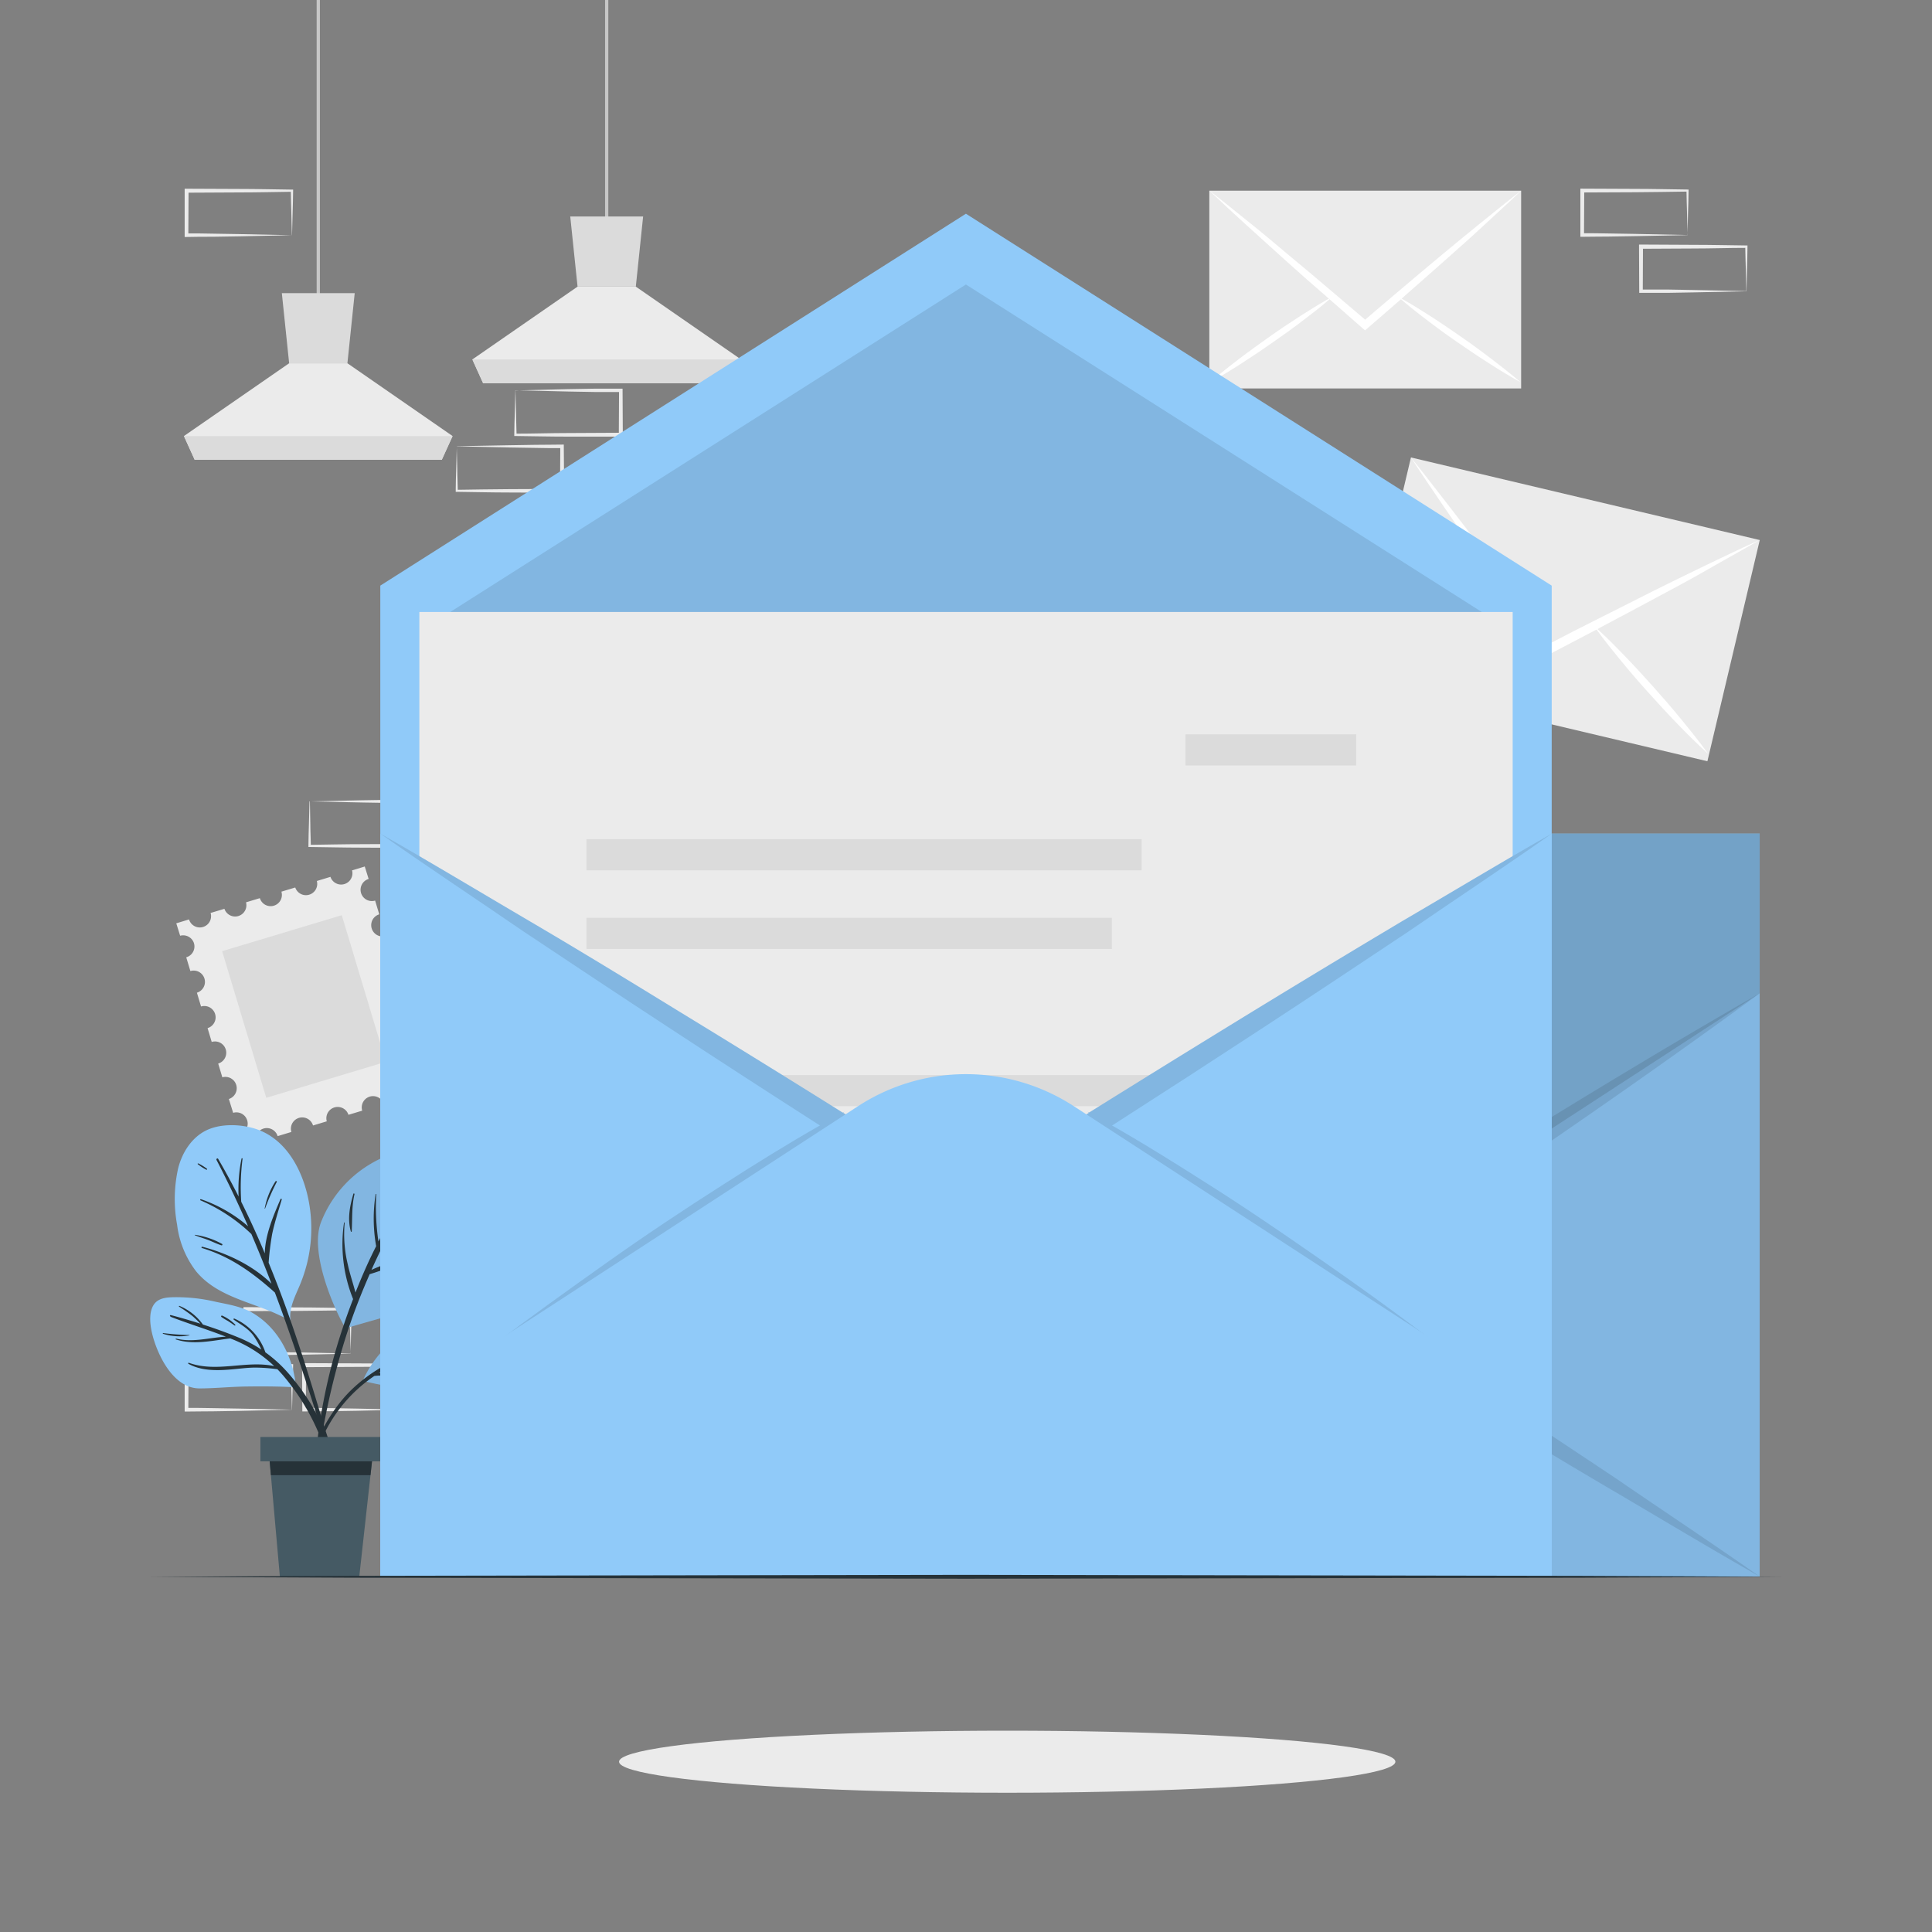 <svg xmlns="http://www.w3.org/2000/svg" viewBox="0 0 500 500"><rect x="0" y="0" width="500" height="500" fill="#808080" stroke="none"/><g id="freepik--background-complete--inject-62"><path d="M90.6,344.51c0-1.92-.11-3.82-.13-5.7l.28.28c-4.54.05-9.09.16-13.63.17l-13.63.06.51-.51,0,11.52-.46-.46c2.24,0,4.48,0,6.74.06L77,350l13.75.29Zm-13.36,6.1-6.86.12c-2.29,0-4.59,0-6.89.06H63v-.46L63,338.81v-.52h.52l13.63.07c4.54,0,9.09.11,13.63.17H91v.28c0,1.95-.09,3.9-.13,5.82l-.15,5.7Z" style="fill:#ebebeb"></path><path d="M75.4,359c-.05-1.92-.12-3.81-.14-5.7l.28.28c-4.54.06-9.08.17-13.63.17l-13.63.07.52-.52-.06,11.52-.46-.46c2.25,0,4.49,0,6.74.06l6.77.12,13.75.28ZM62,365.14l-6.86.11c-2.29.05-4.59,0-6.89.06h-.46v-.47l0-11.52v-.51h.52l13.63.06c4.55,0,9.09.12,13.63.17h.29v.27c0,2-.09,3.9-.13,5.82l-.15,5.7Z" style="fill:#ebebeb"></path><path d="M105.81,359c0-1.92-.12-3.81-.14-5.7l.29.28c-4.55.06-9.09.17-13.63.17l-13.63.07.51-.52-.06,11.52-.45-.46c2.24,0,4.48,0,6.73.06l6.78.12,13.75.28Zm-13.37,6.11-6.85.11c-2.29.05-4.6,0-6.89.06h-.46v-.47l-.06-11.52v-.51h.52l13.63.06c4.54,0,9.08.12,13.63.17h.28v.27c0,2-.09,3.9-.14,5.82l-.14,5.7Z" style="fill:#ebebeb"></path><path d="M451.81,359c-.05-1.92-.12-3.81-.14-5.7l.28.28c-4.54.06-9.09.17-13.63.17l-13.63.07.51-.52-.05,11.52-.46-.46c2.25,0,4.49,0,6.74.06l6.77.12,13.75.28Zm-13.37,6.11-6.86.11c-2.29.05-4.59,0-6.89.06h-.46v-.47l-.05-11.52v-.51h.52l13.63.06c4.54,0,9.09.12,13.63.17h.29v.27c0,2-.09,3.9-.13,5.82l-.15,5.7Z" style="fill:#ebebeb"></path><path d="M436.6,55c-.05-1.92-.12-3.81-.14-5.7l.28.28c-4.54.05-9.08.16-13.63.17l-13.63.06.52-.51-.06,11.52-.46-.46c2.25,0,4.49,0,6.74.06l6.78.11,13.74.29Zm-13.37,6.11-6.85.11c-2.3.05-4.6,0-6.9.06H409v-.46L409,49.34v-.52h.51l13.63.06c4.55,0,9.09.12,13.63.17H437v.28c0,1.95-.09,3.9-.14,5.82l-.15,5.7Z" style="fill:#ebebeb"></path><path d="M451.81,69.56c-.05-1.91-.12-3.81-.14-5.69l.28.28c-4.54,0-9.09.16-13.63.16l-13.63.07.51-.51-.05,11.51-.46-.45c2.25,0,4.49,0,6.74,0l6.77.12,13.75.28Zm-13.37,6.11-6.86.12c-2.29,0-4.59,0-6.89,0h-.46v-.47l-.05-11.51v-.52h.52l13.63.07c4.54,0,9.09.11,13.63.16h.29v.28c0,1.95-.09,3.89-.13,5.82L452,75.38Z" style="fill:#ebebeb"></path><path d="M75.4,55.05c-.05-1.92-.12-3.81-.14-5.7l.28.28c-4.54.06-9.08.17-13.63.17l-13.63.07.52-.52-.06,11.52-.46-.46c2.25,0,4.49,0,6.74.06l6.77.11,13.75.29ZM62,61.16l-6.86.11c-2.29,0-4.59,0-6.89.06h-.46v-.46l0-11.52v-.51h.52l13.63.06c4.55,0,9.09.12,13.63.17h.29v.28c0,2-.09,3.9-.13,5.82l-.15,5.7Z" style="fill:#ebebeb"></path><path d="M118.34,121.34c0,1.92.12,3.81.14,5.7l-.28-.28c4.54-.05,9.08-.16,13.63-.17l13.63-.06-.52.51.06-11.52.46.46c-2.25,0-4.49,0-6.74-.06l-6.77-.11-13.75-.29Zm13.37-6.11,6.86-.11c2.29-.05,4.59,0,6.89-.06h.45v.46L146,127v.52h-.51l-13.63-.06c-4.55,0-9.09-.12-13.63-.17h-.29V127c0-2,.08-3.9.13-5.82l.15-5.7Z" style="fill:#ebebeb"></path><path d="M133.55,106.82c0,1.91.12,3.81.14,5.69l-.29-.28c4.55,0,9.09-.16,13.63-.16l13.63-.07-.51.51.06-11.51.45.45c-2.24,0-4.48,0-6.73,0l-6.78-.12L133.4,101Zm13.37-6.11,6.85-.12c2.29,0,4.6,0,6.89,0h.46V101l.06,11.51V113h-.52L147,113c-4.54,0-9.08-.11-13.63-.16h-.28v-.28c0-2,.09-3.89.14-5.82l.14-5.69Z" style="fill:#ebebeb"></path><path d="M80.31,213.22c0,1.92.12,3.81.14,5.7l-.28-.28c4.54-.06,9.08-.17,13.63-.17l13.63-.07-.52.52L107,207.4l.46.46c-2.25,0-4.49,0-6.74-.06l-6.77-.11-13.75-.29Zm13.37-6.11,6.86-.11c2.29-.05,4.59,0,6.89-.06h.46v.46l0,11.52v.51h-.52l-13.63-.06c-4.55,0-9.09-.12-13.63-.17h-.29v-.28c0-2,.09-3.9.13-5.82l.15-5.7Z" style="fill:#ebebeb"></path><path d="M50.2,244.11a2.92,2.92,0,0,1-2,3.64l1.07,3.56a2.92,2.92,0,0,1,1.69,5.6l1.07,3.57a2.92,2.92,0,0,1,1.69,5.6l1.07,3.57a2.92,2.92,0,0,1,1.68,5.6l1.07,3.56a2.93,2.93,0,0,1,1.69,5.61L60.34,288a2.92,2.92,0,0,1,1.68,5.6l.94,3.11,3.29-1a2.92,2.92,0,1,1,5.6-1.68l3.56-1.08a2.92,2.92,0,1,1,5.6-1.68l3.56-1.07a2.93,2.93,0,0,1,5.61-1.69l3.56-1.07a2.92,2.92,0,1,1,5.6-1.68l3.57-1.08a2.92,2.92,0,0,1,5.6-1.68l3.29-1-.94-3.11a2.92,2.92,0,1,1-1.68-5.6l-1.07-3.56a2.93,2.93,0,0,1-1.69-5.61l-1.07-3.56a2.92,2.92,0,1,1-1.68-5.6l-1.07-3.56a2.92,2.92,0,1,1-1.69-5.6l-1.07-3.57a2.92,2.92,0,1,1-1.69-5.6l-1.07-3.56a2.92,2.92,0,1,1-1.68-5.6l-1-3.22-3.29,1a2.92,2.92,0,0,1-5.59,1.68L82,228a2.92,2.92,0,0,1-5.59,1.68l-3.58,1.08a2.91,2.91,0,0,1-5.58,1.68l-3.58,1.08a2.92,2.92,0,0,1-5.59,1.68l-3.58,1.07a2.91,2.91,0,0,1-5.58,1.68l-3.3,1,1,3.22A2.93,2.93,0,0,1,50.2,244.11Z" style="fill:#ebebeb"></path><rect x="62.53" y="240.65" width="32.33" height="39.63" transform="translate(229.06 487.24) rotate(163.26)" style="fill:#dbdbdb"></rect><rect x="374.07" y="111.3" width="58.83" height="92.77" transform="translate(157.11 514) rotate(-76.68)" style="fill:#ebebeb"></rect><path d="M455.4,139.74c-4.47,2.62-9,5.08-13.46,7.65s-9,5-13.52,7.4q-7.07,3.81-14.14,7.54l-.43.25-12.53,6.56-.62.3-.4-.54q-4.14-5.75-8.25-11.5c-.1-.12-.19-.26-.29-.4q-4.67-6.51-9.27-13.11c-2.93-4.18-5.85-8.41-8.75-12.65s-5.79-8.52-8.61-12.87c3.17,3.91,6.24,7.95,9.35,11.92s6.17,8,9.21,12.12q5.1,6.75,10.15,13.66s0,0,0,0l7.56,10.31c3.79-2,7.59-3.91,11.37-5.82,0,0,0,0,0,0C417.9,158,423,155.4,428,152.88c4.54-2.25,9.09-4.49,13.65-6.68S450.82,141.81,455.4,139.74Z" style="fill:#fff"></path><path d="M393.67,157.41c-.05,0-.08.05-.13.07l-1.71.86c-2.72,1.38-5.47,2.66-8.25,3.88-3.39,1.51-6.83,2.92-10.28,4.31s-6.92,2.67-10.43,3.9-7,2.41-10.64,3.41c3.31-1.75,6.68-3.32,10.07-4.82s6.85-2.92,10.29-4.31S379.52,162,383,160.8c2.8-1,5.63-1.93,8.49-2.77l2-.58Z" style="fill:#fff"></path><path d="M442.07,195.1c-2.77-2.5-5.41-5.14-8-7.81s-5.09-5.42-7.58-8.17-4.91-5.58-7.26-8.46c-1.93-2.33-3.82-4.7-5.61-7.14-.4-.52-.77-1-1.15-1.56,0,0-.05-.09-.09-.12l.12.1,1.53,1.42c2.18,2,4.27,4.14,6.34,6.28,2.59,2.67,5.09,5.41,7.57,8.18s4.91,5.58,7.26,8.46S439.9,192.06,442.07,195.1Z" style="fill:#fff"></path><rect x="312.97" y="49.35" width="80.7" height="51.18" style="fill:#ebebeb"></rect><path d="M393.67,49.35c-3.26,3.12-6.58,6.1-9.87,9.17s-6.62,6-10,9c-3.48,3.11-7,6.17-10.46,9.22l-.31.3-9.3,8.07-.46.38-.45-.38L343.58,77l-.33-.29c-3.5-3-7-6.11-10.47-9.23-3.32-3-6.64-6-9.95-9s-6.6-6.05-9.86-9.17c3.46,2.67,6.87,5.48,10.3,8.22S330.1,63.14,333.5,66q5.67,4.69,11.33,9.53l0,0c2.83,2.39,5.65,4.8,8.47,7.2,2.82-2.4,5.64-4.83,8.46-7.2,0,0,0,0,0,0q5.65-4.8,11.33-9.53,5.08-4.23,10.22-8.39C386.8,54.83,390.2,52,393.67,49.35Z" style="fill:#fff"></path><path d="M345,76.68s-.06.06-.1.08c-.42.37-.85.73-1.27,1.08-2,1.71-4.1,3.35-6.2,4.93-2.57,2-5.2,3.84-7.85,5.71s-5.32,3.65-8,5.39-5.48,3.46-8.33,5c2.45-2.14,5-4.14,7.56-6.09s5.21-3.85,7.84-5.71,5.34-3.66,8.06-5.41c2.17-1.39,4.38-2.76,6.63-4.05.52-.3,1.05-.59,1.58-.88Z" style="fill:#fff"></path><path d="M393.48,98.89c-2.85-1.56-5.62-3.27-8.33-5s-5.39-3.56-8.06-5.39-5.27-3.74-7.84-5.71c-2.1-1.58-4.17-3.21-6.18-4.92-.44-.36-.86-.72-1.29-1.09l-.09-.08a.45.45,0,0,0,.12.06l1.57.89c2.26,1.29,4.45,2.66,6.63,4.05,2.73,1.75,5.4,3.57,8.05,5.41s5.27,3.74,7.84,5.71S391,96.75,393.48,98.89Z" style="fill:#fff"></path><rect x="81.95" width="0.84" height="79.34" style="fill:#c7c7c7"></rect><polygon points="117.13 112.85 114.33 119 50.39 119 47.6 112.85 74.83 94.01 89.91 94.01 117.13 112.85" style="fill:#ebebeb"></polygon><polygon points="91.8 75.86 89.91 94.01 74.83 94.01 72.94 75.86 91.8 75.86" style="fill:#dbdbdb"></polygon><polygon points="117.13 112.86 114.33 119 50.39 119 47.6 112.86 117.13 112.86" style="fill:#dbdbdb"></polygon><rect x="156.59" width="0.84" height="59.51" style="fill:#c7c7c7"></rect><polygon points="191.77 93.02 188.97 99.17 125.03 99.17 122.25 93.02 149.47 74.18 164.55 74.18 191.77 93.02" style="fill:#ebebeb"></polygon><polygon points="166.44 56.03 164.55 74.18 149.47 74.18 147.58 56.03 166.44 56.03" style="fill:#dbdbdb"></polygon><polygon points="191.77 93.03 188.97 99.17 125.03 99.17 122.24 93.03 191.77 93.03" style="fill:#dbdbdb"></polygon></g><g id="freepik--Plant--inject-62"><path d="M80.18,312.54a37.73,37.73,0,0,1-.74,14.51,39.51,39.51,0,0,1-2.22,6.41c-1.15,2.65-2.36,5.24-2.07,8.15.28.18-.68.15-.71-.13-7.76-4.42-17.71-5.23-23.68-12.45a24.74,24.74,0,0,1-4.93-12.09,36.61,36.61,0,0,1,.28-14.6c1-3.94,3.33-7.73,7-9.66S62,290.86,66,292.1C74.64,294.8,79,304.15,80.18,312.54Z" style="fill:#90CAF9"></path><path d="M84.16,370q-1.59-5.3-3.2-10.58c-2.13-6.9-4.35-13.77-6.79-20.56q-2.2-6.09-4.65-12.08a73.48,73.48,0,0,1,.93-7.5c.65-3,1.59-5.91,2.47-8.86,0-.18-.24-.27-.32-.1-1.74,4.05-4,9.24-4.07,14.05q-2.84-6.78-6.1-13.35a57.51,57.51,0,0,1,.34-11.12.13.13,0,0,0-.26-.05,39.7,39.7,0,0,0-.76,9.81c-1.67-3.29-3.42-6.54-5.29-9.74-.17-.29-.57,0-.42.29q4.37,8.42,8.16,17.15a37.13,37.13,0,0,0-12.17-7c-.19-.07-.34.21-.14.29a44.24,44.24,0,0,1,13.16,8.71q2.73,6.38,5.21,12.86c-4.85-4.76-11.5-7.89-17.92-9.57-.22,0-.28.28-.07.34,7.44,2.24,13.22,6.46,18.87,11.52.66,1.75,1.3,3.5,1.94,5.26q3.58,10,6.84,20.06,1.58,4.85,3.08,9.69c1.09,3.48,1.94,7.15,3.35,10.51.13.32.71.25.64-.13A99.82,99.82,0,0,0,84.16,370Z" style="fill:#263238"></path><path d="M71.29,305.75a19.13,19.13,0,0,0-2.79,7c0,.06.08.1.11,0a59.37,59.37,0,0,1,3-6.83C71.75,305.69,71.42,305.55,71.29,305.75Z" style="fill:#263238"></path><path d="M57.45,321.92a20.27,20.27,0,0,0-7-2.35c-.07,0-.11.09,0,.11,1.12.47,2.29.79,3.43,1.23s2.24,1,3.39,1.37A.2.2,0,0,0,57.45,321.92Z" style="fill:#263238"></path><path d="M53.55,302.47a13.37,13.37,0,0,0-2.24-1.38.12.12,0,0,0-.13.19,13.52,13.52,0,0,0,2.21,1.44C53.53,302.8,53.69,302.56,53.55,302.47Z" style="fill:#263238"></path><path d="M106.34,338.9c-5.59,1.65-11.21,3.19-16.8,4.83-.48.14-9.93-18-6.51-27.28a30.41,30.41,0,0,1,19-18c4-1.35,8.89-2.49,13.11-1.56,3.75.83,6.4,3.89,7.61,7.42,1.66,4.79,1.11,10.5.21,15.4a26.91,26.91,0,0,1-5.5,12.56C114.48,335.77,110.69,337.6,106.34,338.9Z" style="fill:#90CAF9"></path><path d="M106.34,338.9c-5.59,1.65-11.21,3.19-16.8,4.83-.48.14-9.93-18-6.51-27.28a30.41,30.41,0,0,1,19-18c4-1.35,8.89-2.49,13.11-1.56,3.75.83,6.4,3.89,7.61,7.42,1.66,4.79,1.11,10.5.21,15.4a26.91,26.91,0,0,1-5.5,12.56C114.48,335.77,110.69,337.6,106.34,338.9Z" style="opacity:0.1"></path><path d="M114.44,321.69a73.13,73.13,0,0,1-11,4.31,47.06,47.06,0,0,0-7.31,2.65c2.36-5.26,5-10.41,7.69-15.51A25.14,25.14,0,0,0,114,307.91a.16.16,0,0,0-.2-.24,50.27,50.27,0,0,1-9.56,4.79q1.13-2.06,2.26-4.11c.22-.38-.31-.76-.56-.39a117.8,117.8,0,0,0-8,13.33,61.46,61.46,0,0,1-.57-12.21.08.08,0,0,0-.16,0,40.63,40.63,0,0,0,.14,13.43c-2,3.91-3.75,7.92-5.35,12-.64-2.44-1.47-4.84-2-7.3a33.31,33.31,0,0,1-.8-10.76c0-.1-.15-.11-.17,0a38,38,0,0,0,2.35,19.75c-.94,2.44-1.83,4.89-2.64,7.35a146.1,146.1,0,0,0-7.42,38.77.24.24,0,0,0,.47,0A192.23,192.23,0,0,1,90.14,344c1.62-4.87,3.49-9.6,5.53-14.24,3.3-1,6.59-2.3,9.83-3.43a30.57,30.57,0,0,0,9.06-4.44C114.67,321.8,114.55,321.63,114.44,321.69Z" style="fill:#263238"></path><path d="M119.65,316.43c-3.42,1.22-6.66,2.92-10.07,4.15-.16.06-.07.31.09.28,3.61-.75,7.2-1.86,10.11-4.23C119.89,316.54,119.77,316.39,119.65,316.43Z" style="fill:#263238"></path><path d="M91.74,309.06c0-.18-.22-.29-.28-.1-.93,3.15-1.58,6.49-.67,9.71a.12.12,0,0,0,.24,0C91.2,315.41,91,312.26,91.74,309.06Z" style="fill:#263238"></path><path d="M105.86,301.78a8.4,8.4,0,0,0-1.48,5.36c0,.12.2.19.23.05.42-1.81,1.11-3.45,1.67-5.2A.24.24,0,0,0,105.86,301.78Z" style="fill:#263238"></path><path d="M39.86,346.88c1.64,5.2,5.54,12.39,11.7,12.44,4,0,8-.43,12-.49,4.29-.06,8.59-.05,12.87.2.35,0-.52-12.85-10.83-19.11-2.88-1.76-6.42-2.31-9.69-3a44.26,44.26,0,0,0-11.46-1.19c-2.37.09-4.34.59-5.18,3S39.08,344.41,39.86,346.88Z" style="fill:#90CAF9"></path><path d="M44.3,340.37c2.51.65,5,1.39,7.55,2.19a24.91,24.91,0,0,0-2.08-2,40.54,40.54,0,0,0-3.43-2.4c-.09-.07,0-.25.09-.2a14.06,14.06,0,0,1,6.08,4.83c3.13,1,6.24,2.13,9.23,3.36a34.79,34.79,0,0,1,5.9,3.11,23.23,23.23,0,0,0-2.13-3.72c-1.37-1.77-3.22-2.76-5-4a.16.16,0,0,1,.17-.28,14.71,14.71,0,0,1,8,8.72,34.74,34.74,0,0,1,5.85,5.31c6.82,7.75,12.19,18.06,12.21,28.58,0,.25-.4.32-.45.06a58.3,58.3,0,0,0-13-27.94c-.49-.57-1-1.11-1.5-1.64a46.23,46.23,0,0,0-5.64-.42c-2.19,0-4.37.33-6.56.5-3.59.3-7.57.34-10.82-1.47-.14-.08-.05-.33.11-.27,7.24,2.63,14.83-.71,22.09.86a33.81,33.81,0,0,0-10.7-6.9l-.67-.27c-4.64.56-9.55,1.77-14.07.26a.11.11,0,0,1,.06-.21c4.37,1.09,8.56-.28,12.87-.5-4.69-1.83-9.48-3.29-14.19-5.1C43.88,340.63,43.87,340.26,44.3,340.37Z" style="fill:#263238"></path><path d="M42.25,345a63.86,63.86,0,0,0,6.76.51c.05,0,.07.08,0,.09a14,14,0,0,1-6.83-.43C42.09,345.09,42.14,344.93,42.25,345Z" style="fill:#263238"></path><path d="M57.52,340.49a11,11,0,0,1,3.35,2.32c.12.11,0,.32-.17.22-.57-.41-1.15-.8-1.74-1.18a16,16,0,0,1-1.63-1A.2.2,0,0,1,57.52,340.49Z" style="fill:#263238"></path><path d="M93.93,357.23c-.08.17.17.33.26.15h0a.21.21,0,0,0,.16.1,104.11,104.11,0,0,0,12.6,2.2c3.41.3,7.34.49,10.32-1.49,4-2.68,6.71-9.84,4.52-14.4-2.59-5.41-10.38-2.47-14.29-.55A28.74,28.74,0,0,0,93.93,357.23Z" style="fill:#90CAF9"></path><path d="M93.93,357.23c-.08.17.17.33.26.15h0a.21.21,0,0,0,.16.1,104.11,104.11,0,0,0,12.6,2.2c3.41.3,7.34.49,10.32-1.49,4-2.68,6.71-9.84,4.52-14.4-2.59-5.41-10.38-2.47-14.29-.55A28.74,28.74,0,0,0,93.93,357.23Z" style="opacity:0.1"></path><path d="M90.9,359.73A40.6,40.6,0,0,1,98.43,354a25.67,25.67,0,0,1,7.62-7.77c.15-.1.28.13.14.24a34.87,34.87,0,0,0-6.43,6.76,71.09,71.09,0,0,1,9.44-4.29,12.47,12.47,0,0,1,5.07-5.08s.09,0,0,.07a20.84,20.84,0,0,0-4.58,4.8c1.92-.72,3.86-1.38,5.79-2,.18-.06.24.2.08.27-3.45,1.34-7,2.76-10.38,4.4a39.86,39.86,0,0,0,12.57,0c.11,0,.16.15,0,.18a24.77,24.77,0,0,1-13.34.2,62.16,62.16,0,0,0-6.33,3.55,15.63,15.63,0,0,1,5.12.41,38.3,38.3,0,0,0,9,1c.12,0,.15.18,0,.2-5.21.9-10.14-1.47-15.31-.85a38.16,38.16,0,0,0-13.23,15.47c-2.17,4.42-3.35,9.11-5.11,13.69a.17.17,0,0,1-.32-.09C79.85,376.1,84.33,366.16,90.9,359.73Z" style="fill:#263238"></path><path d="M106.63,347.36a5.91,5.91,0,0,1,1.33-1.62,5.22,5.22,0,0,1,1.54-1.15s.08.05,0,.09c-.43.48-1,.84-1.48,1.3s-.85,1-1.32,1.48A.08.08,0,0,1,106.63,347.36Z" style="fill:#263238"></path><path d="M115.22,350.16c.78-.19,1.6-.18,2.38-.34a22.74,22.74,0,0,0,2.31-.69.09.09,0,0,1,.07.17,7.68,7.68,0,0,1-4.76,1.1C115.1,350.38,115.11,350.19,115.22,350.16Z" style="fill:#263238"></path><polygon points="69.42 374.01 70.11 381.78 72.43 408.01 92.98 408.01 95.88 381.78 96.74 374.01 69.42 374.01" style="fill:#455a64"></polygon><polygon points="69.42 374.01 70.11 381.78 95.88 381.78 96.74 374.01 69.42 374.01" style="fill:#263238"></polygon><rect x="67.39" y="371.89" width="31.38" height="6.3" transform="translate(166.16 750.08) rotate(180)" style="fill:#455a64"></rect></g><g id="freepik--Shadow--inject-62"><ellipse cx="260.67" cy="455.93" rx="100.46" ry="8.03" style="fill:#ebebeb"></ellipse></g><g id="freepik--Envelope--inject-62"><rect x="152.24" y="215.75" width="303.17" height="192.26" style="fill:#90CAF9"></rect><g style="opacity:0.1"><rect x="152.24" y="215.75" width="303.17" height="192.26"></rect></g><path d="M152.24,215.75H455.4v41.32L331.73,337.51a51.15,51.15,0,0,1-55.78,0L152.24,257.07Z" style="fill:#90CAF9"></path><path d="M152.24,215.75H455.4v41.32L331.73,337.51a51.15,51.15,0,0,1-55.78,0L152.24,257.07Z" style="opacity:0.2"></path><g style="opacity:0.1"><path d="M418.34,382.7c12.34,8.47,24.82,16.71,37.06,25.31-13-7.37-25.81-15.11-38.7-22.67S391,370,378.28,362.12q-19.84-12.09-39.67-24.5l-1.69,1.11a79.23,79.23,0,0,1-10,5.89A53.92,53.92,0,0,1,292,348.45a60.93,60.93,0,0,1-11.25-3.84,78.53,78.53,0,0,1-10-5.89l-1.66-1.09Q249.26,350,229.36,362.17,210.24,373.84,191,385.34c-12.93,7.56-25.72,15.3-38.74,22.67,12.24-8.6,24.72-16.84,37.06-25.31q18.64-12.42,37.42-24.77,18.41-12,36.87-23.89l-2.1-1.41-18.4-12.3-9.19-6.16-9.15-6.23c-24.42-16.58-48.68-33.39-72.51-50.87,25.64,14.69,50.85,30,75.91,45.64l9.4,5.83,9.36,5.91,18.71,11.83c1.68,1.05,3.34,2.12,5,3.19l4.31,2.78c.45.3.9.59,1.34.86a62.46,62.46,0,0,0,7.74,4.4,52.23,52.23,0,0,0,9.67,3.21,53.1,53.1,0,0,0,10.13,1.06,47.27,47.27,0,0,0,19.82-4.25,64,64,0,0,0,7.75-4.41c.44-.27.88-.56,1.33-.85l4.26-2.75c1.68-1.08,3.36-2.16,5.06-3.22,12.48-7.86,24.89-15.84,37.46-23.57,25.06-15.6,50.27-31,75.9-45.66-23.83,17.47-48.09,34.29-72.51,50.87-12.16,8.35-24.49,16.47-36.73,24.69-.7.47-1.4.94-2.11,1.4q18.52,11.88,36.92,24C393.44,366.13,405.91,374.42,418.34,382.7Z"></path></g><polygon points="401.58 408.01 98.42 408.01 98.42 151.56 249.98 55.31 401.58 151.56 401.58 408.01" style="fill:#90CAF9"></polygon><polygon points="385.84 407.54 114.16 407.54 114.16 159.88 249.98 73.63 385.84 159.88 385.84 407.54" style="opacity:0.1"></polygon><rect x="108.53" y="158.38" width="282.95" height="249.01" style="fill:#ebebeb"></rect><rect x="151.77" y="217.19" width="143.68" height="8.06" transform="translate(447.22 442.43) rotate(180)" style="fill:#dbdbdb"></rect><rect x="306.81" y="190.04" width="44.18" height="8.06" transform="translate(657.79 388.14) rotate(180)" style="fill:#dbdbdb"></rect><rect x="151.77" y="237.53" width="135.96" height="8.06" transform="translate(439.51 483.12) rotate(180)" style="fill:#dbdbdb"></rect><rect x="151.77" y="278.22" width="199.21" height="8.06" transform="translate(502.75 564.51) rotate(180)" style="fill:#dbdbdb"></rect><rect x="151.77" y="298.57" width="199.21" height="8.06" transform="translate(502.75 605.2) rotate(180)" style="fill:#dbdbdb"></rect><rect x="151.77" y="318.91" width="199.21" height="8.06" transform="translate(502.75 645.89) rotate(180)" style="fill:#dbdbdb"></rect><rect x="151.77" y="339.26" width="199.21" height="8.06" transform="translate(502.75 686.58) rotate(180)" style="fill:#dbdbdb"></rect><path d="M401.58,215.75V408H98.42V215.75c13,7.38,25.81,15.12,38.7,22.68s25.67,15.38,38.42,23.21q21.3,13,42.57,26.32c.14-.09.32-.18.45-.27-.13.09-.22.22-.36.31q15.92,9.92,31.82,19.9c10.57-6.65,21.17-13.34,31.78-19.9-.14-.09-.23-.22-.36-.31a1.87,1.87,0,0,0,.45.22q21.24-13.25,42.57-26.31,19.13-11.69,38.38-23.17C375.77,230.87,388.56,223.13,401.58,215.75Z" style="fill:#90CAF9"></path><g style="opacity:0.1"><path d="M401.58,215.75c-12.24,8.61-24.72,16.85-37.06,25.32-12.43,8.28-24.9,16.57-37.42,24.76q-19.61,12.84-39.29,25.45c-.41.28-.77.55-1.18.82q-17.42,11.13-34.92,22.26L250,315.41l-1.69-1.05q-17.47-11.13-34.87-22.3c-.41-.23-.82-.5-1.23-.78q-19.74-12.63-39.34-25.49c-12.47-8.15-24.94-16.44-37.37-24.72-12.34-8.47-24.82-16.71-37.06-25.32,13,7.38,25.81,15.12,38.7,22.68s25.67,15.38,38.42,23.21q21.3,13,42.57,26.32s0,0,.09,0q15.92,9.92,31.82,19.9c10.57-6.65,21.17-13.34,31.78-19.9.05-.09.05-.09.09-.09q21.24-13.25,42.57-26.31,19.13-11.69,38.38-23.17C375.77,230.87,388.56,223.13,401.58,215.75Z"></path><path d="M218.56,287.69c-.13.09-.22.22-.36.31-1.59,1.37-3.19,2.74-4.78,4.06-7.6,6.42-15.39,12.56-23.31,18.53C180.46,318,170.58,325,160.65,332s-20,13.7-30.23,20.26-20.58,13-31.27,18.85c9.19-8.06,18.75-15.57,28.4-22.9S147.13,333.8,157,326.79s20-13.75,30.28-20.3c8.15-5.24,16.43-10.38,24.9-15.21,2-1.14,3.91-2.23,5.92-3.32C218.25,287.87,218.43,287.78,218.56,287.69Z"></path><path d="M400.85,371.14c-10.69-5.88-21.07-12.3-31.27-18.85S349.32,338.9,339.3,332,319.5,318,309.85,310.59c-7.88-6-15.67-12.07-23.22-18.49-1.64-1.36-3.24-2.73-4.83-4.1-.14-.09-.23-.22-.36-.31a1.87,1.87,0,0,0,.45.22c2,1.14,4,2.23,5.92,3.37,8.47,4.83,16.71,10,24.9,15.21C323,313,333,319.87,342.94,326.79s19.81,14.07,29.46,21.45S391.66,363.08,400.85,371.14Z"></path></g><path d="M401.58,408H98.42V366.7l123.67-80.44a51.17,51.17,0,0,1,55.78,0L401.58,366.7Z" style="fill:#90CAF9"></path></g><g id="freepik--Floor--inject-62"><polygon points="38.37 408.07 91.28 407.83 144.18 407.74 250 407.57 355.82 407.74 408.73 407.83 461.63 408.07 408.73 408.32 355.82 408.4 250 408.57 144.18 408.4 91.28 408.31 38.37 408.07" style="fill:#263238"></polygon></g></svg>